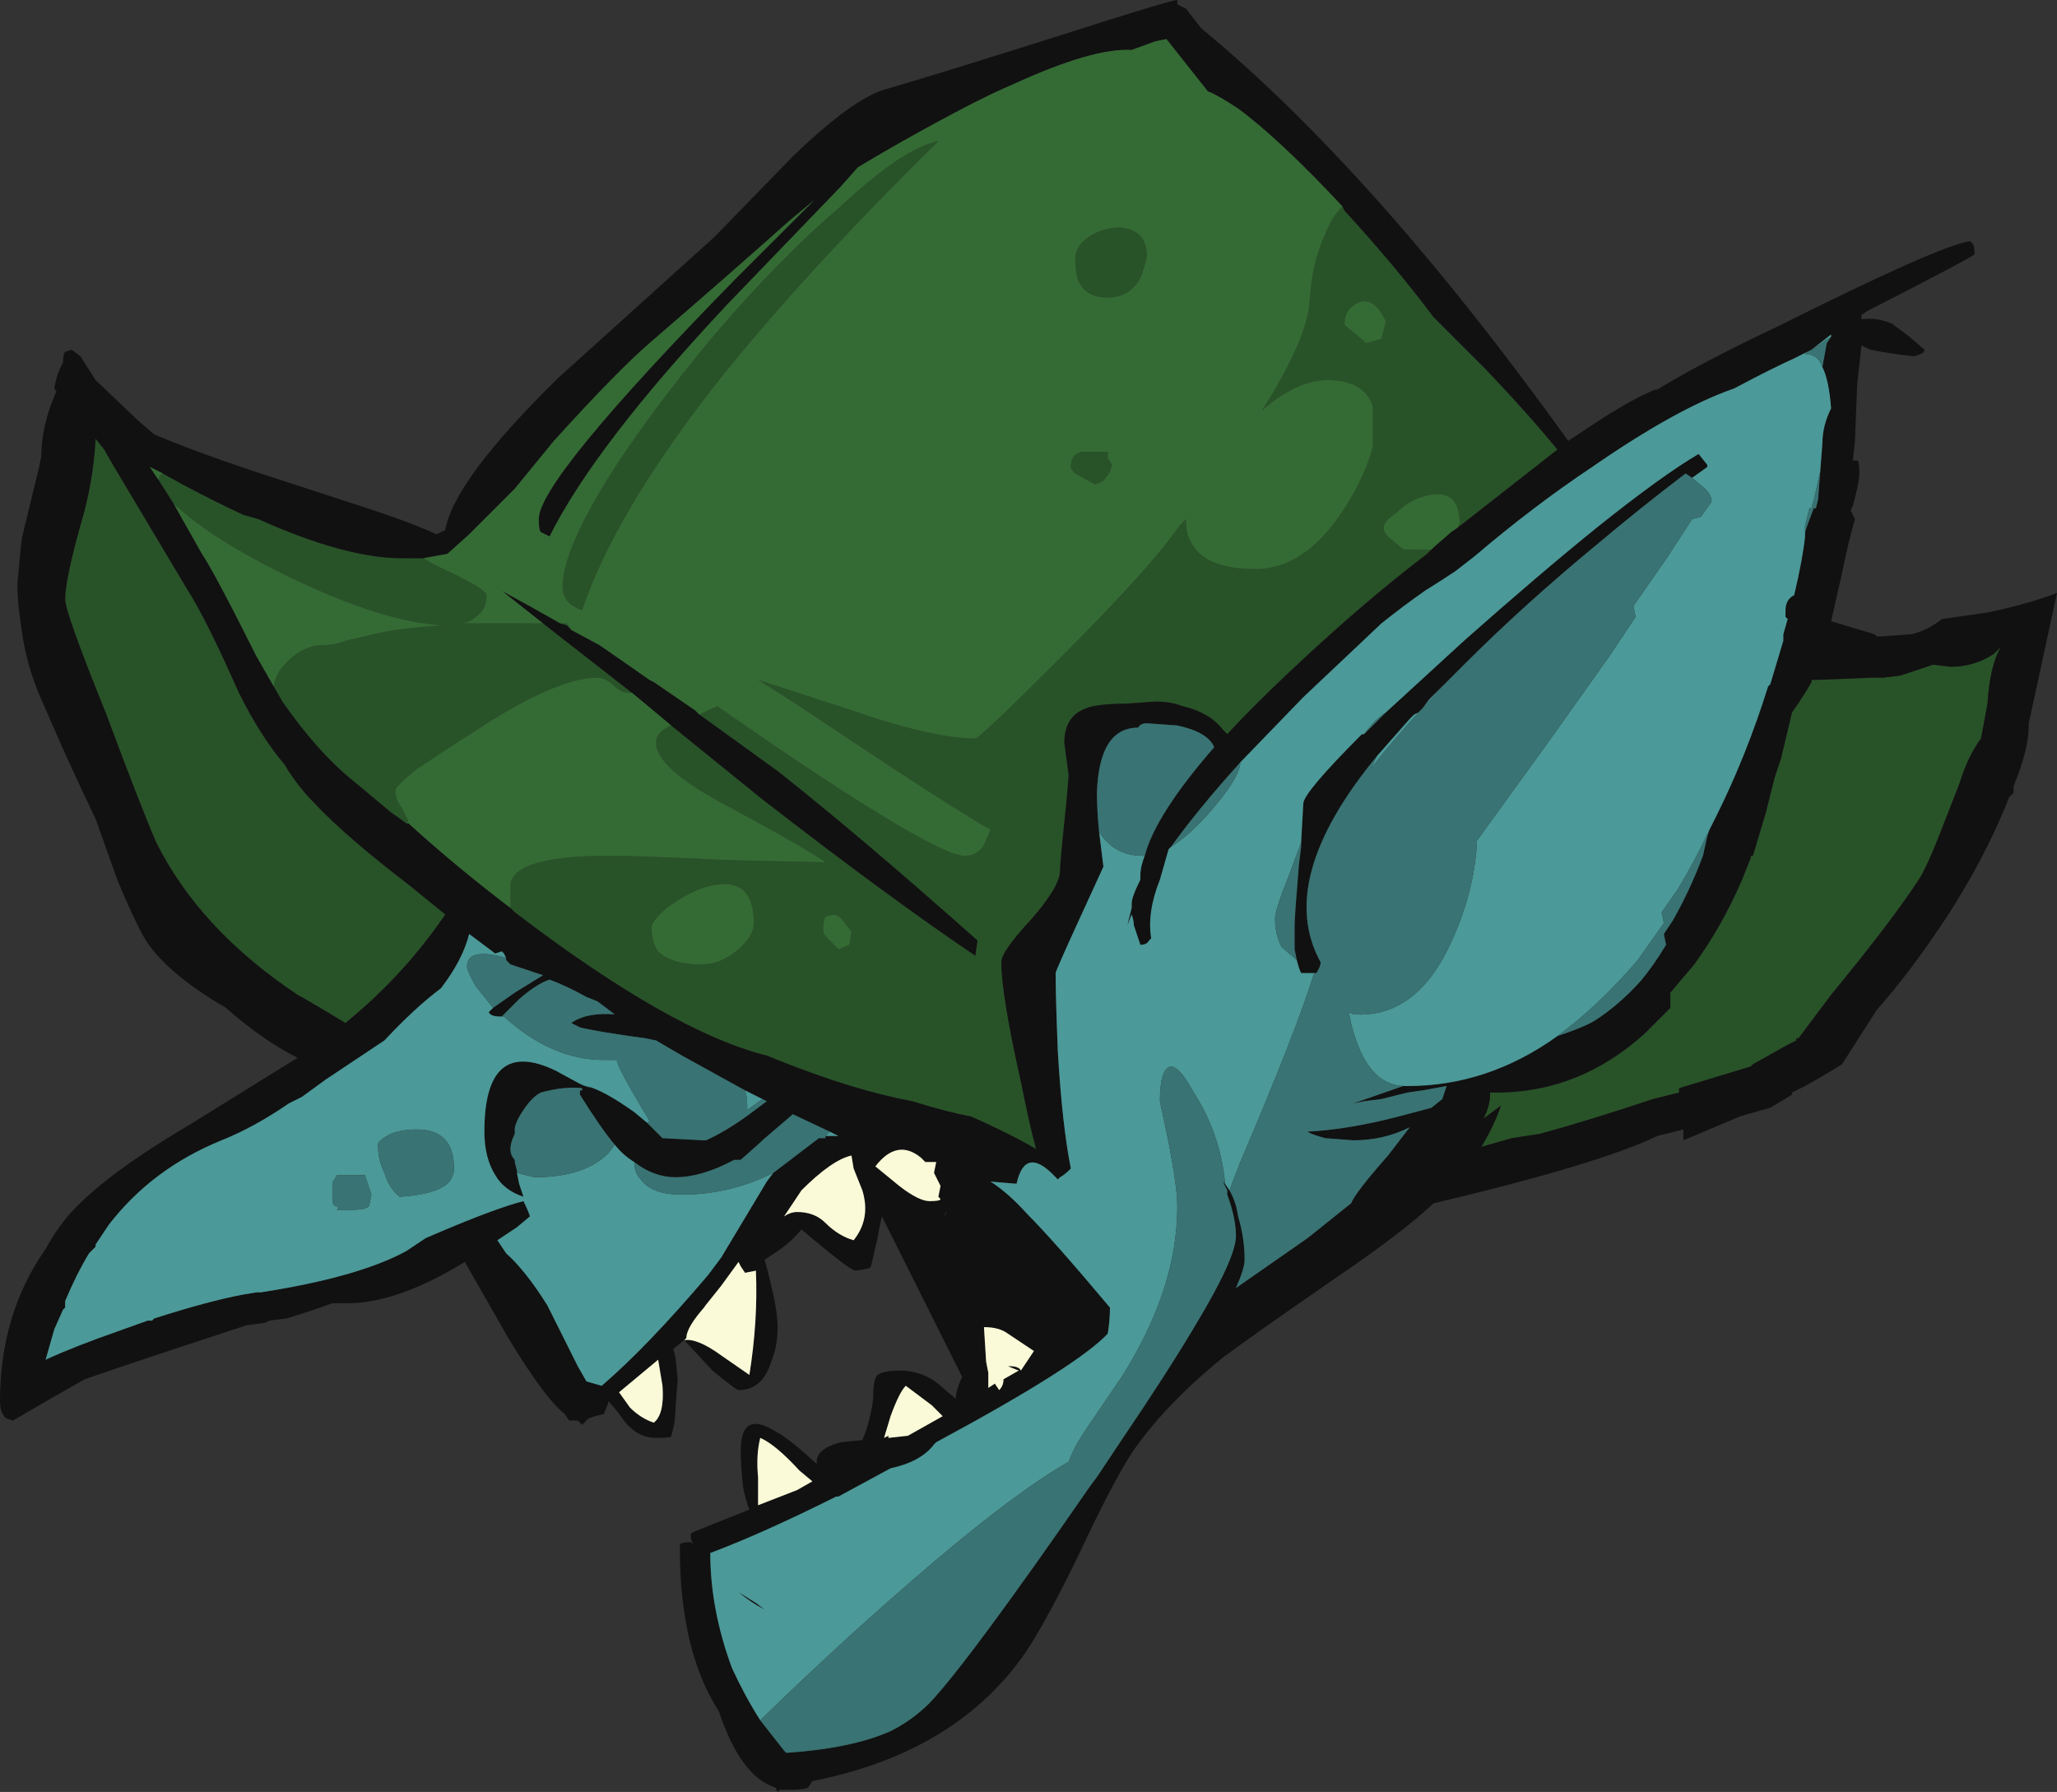 <?xml version="1.0" encoding="UTF-8" standalone="no"?>
<svg xmlns:ffdec="https://www.free-decompiler.com/flash" xmlns:xlink="http://www.w3.org/1999/xlink" ffdec:objectType="frame" height="288.75px" width="331.45px" xmlns="http://www.w3.org/2000/svg">
  <rect width="100%" height="100%" fill="#333333" stroke="none"/>
  <g transform="matrix(1.0, 0.0, 0.0, 1.0, -43.4, 75.95)">
    <use ffdec:characterId="526" height="41.25" transform="matrix(7.0, 0.0, 0.0, 7.0, 43.4, -75.95)" width="47.35" xlink:href="#shape0"/>
  </g>
  <defs>
    <g id="shape0" transform="matrix(1.0, 0.0, 0.0, 1.0, -6.2, 10.85)">
      <path d="M8.4 -0.75 L8.6 -0.5 8.8 -0.15 10.5 2.7 Q10.95 3.4 11.7 5.1 12.2 6.1 12.75 6.75 13.05 7.25 13.45 7.65 14.15 8.4 15.65 9.55 L16.45 10.2 Q15.5 11.6 14.15 12.7 13.5 12.3 13.05 12.05 10.8 10.55 9.8 8.55 9.45 7.75 8.65 5.6 7.7 3.25 7.7 2.95 7.7 2.5 8.05 1.25 8.35 0.25 8.4 -0.75 M37.1 -6.1 L37.15 -6.0 Q38.3 -4.75 39.2 -3.55 L40.4 -2.35 Q41.4 -1.3 42.05 -0.5 L39.75 1.3 39.8 1.2 Q39.8 0.3 38.9 0.6 38.6 0.7 38.35 0.95 38.05 1.15 38.05 1.3 38.05 1.4 38.15 1.5 L38.5 1.8 39.15 1.8 39.2 1.75 39.05 1.9 Q37.6 3.0 35.9 4.6 35.05 5.4 34.45 6.05 L34.35 5.95 Q34.05 5.55 33.4 5.4 33.15 5.3 32.8 5.3 L32.1 5.35 Q31.35 5.35 31.1 5.5 30.7 5.7 30.7 6.25 L30.8 7.0 30.75 7.6 Q30.6 9.0 30.6 9.2 30.6 9.55 29.95 10.3 29.25 11.05 29.25 11.3 29.25 12.05 29.7 14.05 29.9 15.05 30.05 15.6 29.45 15.25 28.55 14.85 28.0 14.75 27.2 14.5 25.85 14.25 24.1 13.55 L23.85 13.45 Q21.65 12.9 18.05 10.15 L17.95 10.05 17.95 9.55 Q17.95 8.9 19.95 8.85 L20.6 8.85 21.9 8.9 23.0 8.95 25.2 9.0 Q24.8 8.7 22.75 7.6 21.3 6.8 21.3 6.25 21.3 6.0 21.65 5.85 L23.75 7.55 Q26.65 9.8 28.65 11.15 L28.7 10.8 Q26.0 8.4 24.1 6.9 L22.3 5.6 22.6 5.45 22.65 5.45 22.7 5.4 24.3 6.5 Q27.8 8.85 28.4 8.85 28.7 8.85 28.85 8.6 L29.0 8.25 Q28.3 7.85 26.7 6.8 24.75 5.5 24.05 5.05 L23.65 4.8 25.65 5.45 Q27.65 6.15 28.65 6.15 28.75 6.15 30.65 4.25 32.7 2.2 33.35 1.25 L33.5 1.1 Q33.5 1.45 33.6 1.6 33.9 2.25 35.1 2.25 36.25 2.25 37.15 0.85 37.6 0.15 37.8 -0.55 37.8 -1.35 37.8 -1.5 37.6 -2.1 36.75 -2.1 36.05 -2.1 35.25 -1.4 36.3 -3.05 36.35 -3.95 36.4 -4.8 36.7 -5.45 36.85 -5.85 37.1 -6.1 M15.55 8.1 L15.2 7.85 14.3 7.1 Q13.5 6.45 12.7 5.3 L12.5 4.95 Q12.55 4.65 12.75 4.45 13.15 4.0 13.65 4.0 13.9 4.0 14.15 3.9 L14.8 3.75 Q15.4 3.6 16.4 3.55 14.8 3.45 12.3 2.15 11.25 1.6 10.55 1.05 L10.2 0.75 9.85 0.2 Q9.85 0.1 9.95 0.05 L10.4 0.3 Q11.25 0.75 11.8 1.0 L12.15 1.1 Q14.15 2.0 15.45 2.0 L15.95 2.0 16.2 2.15 Q17.4 2.7 17.4 2.85 17.4 3.2 17.15 3.35 17.05 3.45 16.85 3.5 L18.7 3.5 20.75 5.1 20.7 5.1 Q20.5 5.1 20.35 4.95 20.15 4.75 19.95 4.75 19.0 4.75 17.1 6.0 16.4 6.45 15.8 6.85 15.3 7.25 15.3 7.35 15.3 7.55 15.45 7.75 L15.6 8.05 15.55 8.1 M19.1 3.5 L19.25 3.5 19.35 3.65 19.25 3.55 19.1 3.5 M32.45 -4.45 Q32.2 -4.0 31.7 -4.0 31.15 -4.0 31.0 -4.45 30.95 -4.65 30.95 -4.9 30.95 -5.15 31.2 -5.35 31.45 -5.55 31.8 -5.6 32.1 -5.65 32.35 -5.5 32.6 -5.35 32.6 -4.95 32.55 -4.7 32.45 -4.45 M31.7 -0.3 L31.8 -0.15 Q31.75 0.05 31.65 0.15 31.6 0.25 31.4 0.3 L30.95 0.05 Q30.85 -0.05 30.85 -0.1 30.85 -0.4 31.1 -0.45 L31.7 -0.45 31.7 -0.3 M27.8 -7.6 Q24.75 -4.6 22.75 -2.1 20.35 0.95 19.6 3.2 19.15 3.05 19.15 2.65 19.15 1.85 20.2 0.15 21.15 -1.35 22.65 -3.15 24.15 -4.9 25.55 -6.1 27.0 -7.45 27.8 -7.6 M37.15 -3.4 Q37.15 -3.35 37.3 -3.25 L37.65 -2.95 38.0 -3.05 38.1 -3.45 Q37.85 -4.0 37.5 -3.9 37.15 -3.75 37.15 -3.4 M52.1 4.2 L52.25 4.05 Q52.0 4.5 51.95 5.35 L51.8 6.15 Q51.5 6.55 51.3 7.2 L50.85 8.35 Q50.6 9.0 50.4 9.35 49.75 10.35 48.35 12.05 L47.6 13.05 47.55 13.05 47.55 13.1 47.35 13.2 46.55 13.65 46.5 13.7 44.85 14.2 44.85 14.3 44.25 14.45 Q42.75 14.95 41.65 15.25 L41.0 15.35 40.3 15.55 Q40.6 15.05 40.75 14.6 L40.35 14.9 Q40.5 14.6 40.5 14.35 L40.5 14.3 40.65 14.3 Q42.55 14.3 44.05 12.95 L44.65 12.35 44.65 12.0 45.2 11.35 Q45.85 10.45 46.3 9.4 L46.5 8.9 46.5 8.85 46.55 8.85 46.85 7.85 47.05 7.05 47.2 6.6 47.45 5.55 Q47.7 5.2 47.9 4.85 L47.9 4.8 48.05 4.8 49.3 4.75 49.55 4.75 49.95 4.7 50.7 4.45 51.1 4.5 Q51.65 4.5 52.1 4.2 M25.8 10.6 L25.65 10.4 Q25.55 10.25 25.4 10.2 L25.2 10.25 Q25.15 10.35 25.15 10.6 25.15 10.65 25.25 10.75 L25.5 11.0 25.75 10.9 25.8 10.6 M23.2 11.0 Q23.55 10.7 23.55 10.4 23.55 9.2 22.35 9.6 21.95 9.75 21.55 10.05 21.2 10.35 21.2 10.5 21.2 10.85 21.35 11.05 21.65 11.35 22.35 11.35 22.8 11.35 23.2 11.0" fill="#285228" fill-rule="evenodd" stroke="none"/>
      <path d="M8.05 -2.65 L8.4 -2.1 9.4 -1.15 9.75 -0.85 Q10.7 -0.45 12.05 0.0 L14.35 0.75 Q15.6 1.15 16.25 1.45 L16.45 1.35 Q16.65 0.2 19.05 -2.15 L22.65 -5.4 24.45 -7.25 Q25.85 -8.6 26.6 -8.8 27.65 -9.1 30.65 -10.05 33.15 -10.85 33.3 -10.85 L33.3 -10.75 Q33.4 -10.7 33.5 -10.65 L33.85 -10.2 Q37.85 -6.9 42.3 -0.7 L42.75 -1.0 Q43.8 -1.7 44.35 -1.9 L44.3 -1.85 Q45.25 -2.45 47.15 -3.35 50.85 -5.2 51.55 -5.3 L51.6 -5.25 Q51.65 -5.2 51.65 -5.0 51.65 -4.95 49.2 -3.7 L49.05 -3.6 49.05 -3.5 Q49.4 -3.55 49.75 -3.4 L50.15 -3.1 50.5 -2.8 Q50.5 -2.7 50.25 -2.65 49.75 -2.7 49.25 -2.8 L49.05 -2.9 48.95 -2.0 48.9 -0.7 48.85 -0.25 48.95 -0.25 Q49.0 -0.25 49.0 0.05 49.0 0.25 48.85 0.8 L48.8 0.9 48.9 1.1 Q48.75 1.6 48.6 2.35 L48.35 3.45 49.35 3.75 49.4 3.8 49.5 3.8 50.2 3.75 Q50.6 3.65 50.9 3.4 L51.95 3.25 Q52.9 3.05 53.55 2.8 L52.9 5.8 52.9 5.85 Q52.9 6.4 52.55 7.25 L52.55 7.4 52.45 7.5 52.35 7.75 Q51.85 8.95 51.05 10.2 50.2 11.5 49.4 12.4 L48.6 13.65 Q48.2 13.9 47.75 14.15 L47.45 14.3 47.45 14.35 46.95 14.65 46.25 14.85 44.95 15.4 44.95 15.15 44.35 15.3 Q43.0 15.95 39.2 16.85 38.45 17.55 36.9 18.6 34.95 19.95 34.35 20.4 33.0 21.5 32.25 22.6 31.8 23.3 31.05 24.9 30.3 26.45 29.8 27.2 28.2 29.5 24.9 30.15 L24.8 30.3 Q24.7 30.35 24.4 30.35 L24.15 30.35 24.1 30.4 24.05 30.3 Q23.25 30.05 22.75 28.55 21.85 27.15 21.85 24.8 L21.85 24.7 Q21.9 24.65 22.1 24.65 L22.15 24.7 22.1 24.55 22.1 24.45 22.2 24.4 23.45 23.9 Q23.35 23.65 23.3 23.35 23.25 22.85 23.25 22.55 23.25 21.6 24.05 22.1 24.35 22.25 25.0 22.85 L25.0 22.8 Q25.0 22.5 25.55 22.35 L26.05 22.3 26.15 22.05 Q26.3 21.5 26.3 21.3 26.3 20.9 26.4 20.8 26.55 20.7 26.9 20.7 27.45 20.7 27.85 21.05 L28.2 21.35 Q28.2 21.2 28.3 20.95 L28.35 20.85 26.5 17.15 Q26.45 17.35 26.4 17.65 L26.25 18.3 26.2 18.35 25.9 18.4 Q25.8 18.4 25.25 17.95 24.7 17.5 24.65 17.45 24.4 17.75 24.1 17.95 L23.8 18.15 Q23.9 18.5 24.0 18.95 24.1 19.4 24.1 19.7 24.1 20.15 23.95 20.5 23.75 21.15 23.2 21.15 23.15 21.15 22.6 20.7 L21.95 20.0 21.7 20.2 21.75 20.4 21.8 20.9 21.75 21.55 Q21.75 21.9 21.65 22.2 21.7 22.25 21.3 22.25 20.9 22.25 20.6 21.9 20.35 21.55 20.2 21.4 L20.2 21.45 20.1 21.7 19.9 21.75 19.75 21.8 19.6 21.95 19.5 21.85 19.3 21.85 19.2 21.7 Q18.75 21.35 17.9 19.95 L16.9 18.2 Q15.35 19.15 14.2 19.15 L13.85 19.15 Q13.3 19.35 12.8 19.5 L12.4 19.55 12.3 19.6 11.95 19.65 11.9 19.65 Q9.45 20.45 8.15 20.9 7.35 21.35 6.5 21.85 6.3 21.8 6.3 21.75 6.2 21.65 6.2 21.4 6.2 19.4 7.25 17.9 7.5 17.45 7.8 17.1 8.6 16.2 10.55 15.05 L13.05 13.5 Q12.25 13.1 11.4 12.35 9.95 11.5 9.5 10.7 9.25 10.25 8.9 9.4 L8.4 8.0 Q7.85 6.85 7.5 6.05 L7.15 5.25 Q6.8 4.45 6.7 3.65 6.6 3.05 6.6 2.6 L6.65 2.05 6.7 1.55 7.1 -0.1 7.15 -0.35 Q7.15 -1.05 7.5 -1.85 L7.45 -1.9 Q7.5 -2.25 7.65 -2.5 7.65 -2.7 7.7 -2.75 L7.85 -2.8 8.05 -2.65 M8.4 -0.75 Q8.35 0.25 8.05 1.25 7.7 2.5 7.7 2.95 7.7 3.25 8.65 5.6 9.45 7.75 9.8 8.55 10.8 10.55 13.05 12.05 13.5 12.3 14.15 12.7 15.5 11.6 16.45 10.2 L15.65 9.55 Q14.15 8.4 13.45 7.65 13.05 7.25 12.75 6.75 12.2 6.1 11.7 5.1 10.95 3.4 10.5 2.7 L8.8 -0.15 8.6 -0.5 8.4 -0.75 M37.1 -6.1 Q35.65 -7.65 34.7 -8.35 34.25 -8.65 34.0 -8.75 L33.05 -9.95 32.8 -9.9 32.25 -9.7 Q31.35 -9.75 29.5 -8.9 29.15 -8.75 28.75 -8.55 L28.55 -8.45 Q27.2 -7.75 25.95 -7.0 L25.55 -6.55 22.95 -3.85 Q19.9 -0.6 18.85 1.5 L18.65 1.4 Q18.6 1.35 18.6 1.1 18.6 0.2 23.1 -4.4 L24.95 -6.25 24.35 -5.75 Q22.95 -4.5 21.15 -2.95 20.4 -2.3 18.95 -0.7 L18.05 0.4 17.0 1.45 16.5 1.9 15.95 2.0 15.45 2.0 Q14.15 2.0 12.15 1.1 L11.8 1.0 Q11.25 0.75 10.4 0.3 L9.95 0.05 9.65 -0.1 9.85 0.2 10.2 0.75 10.85 1.9 Q11.15 2.35 12.1 4.25 L12.5 4.95 12.7 5.3 Q13.5 6.45 14.3 7.1 L15.2 7.85 15.55 8.1 15.6 8.1 Q16.7 9.1 17.95 10.05 L18.05 10.15 Q21.65 12.9 23.85 13.45 L24.1 13.55 Q25.85 14.25 27.2 14.5 28.0 14.75 28.55 14.85 29.45 15.25 30.05 15.6 29.9 15.05 29.7 14.05 29.25 12.05 29.25 11.3 29.25 11.05 29.95 10.3 30.6 9.55 30.6 9.2 30.6 9.0 30.75 7.6 L30.8 7.0 30.7 6.25 Q30.7 5.7 31.1 5.5 31.35 5.35 32.1 5.35 L32.8 5.3 Q33.15 5.3 33.4 5.4 34.05 5.55 34.35 5.95 L34.45 6.05 Q35.05 5.4 35.9 4.6 37.6 3.0 39.05 1.9 L39.2 1.75 39.6 1.4 39.75 1.3 42.05 -0.5 Q41.4 -1.3 40.4 -2.35 L39.2 -3.55 Q38.3 -4.75 37.15 -6.0 L37.1 -6.1 M18.7 3.5 L17.75 2.75 Q18.4 3.1 19.1 3.5 L19.25 3.55 19.35 3.65 20.0 4.0 20.65 4.45 21.15 4.8 21.25 4.85 22.2 5.5 22.3 5.6 24.1 6.9 Q26.0 8.4 28.7 10.8 L28.65 11.15 Q26.65 9.8 23.75 7.55 L21.65 5.85 20.75 5.1 18.7 3.5 M48.35 -3.1 L48.35 -3.15 47.9 -2.8 47.5 -2.6 Q46.95 -2.35 46.2 -1.95 L46.1 -1.9 Q44.8 -1.45 42.85 -0.1 41.5 0.8 40.15 1.95 L39.7 2.3 Q39.4 2.5 39.0 2.75 38.5 3.1 38.0 3.5 L36.2 5.2 34.75 6.7 Q33.8 7.75 33.15 8.65 L33.1 8.7 32.9 9.4 Q32.6 10.15 32.7 10.75 L32.65 10.8 Q32.6 10.9 32.45 10.9 L32.3 10.45 Q32.3 10.35 32.25 10.2 L32.15 10.45 32.25 10.05 32.25 9.95 Q32.25 9.8 32.45 9.4 L32.45 9.3 Q32.45 9.1 32.55 8.85 32.8 7.9 34.15 6.35 34.0 6.0 33.3 5.85 L32.6 5.8 Q32.45 5.8 32.4 5.9 31.5 5.9 31.45 7.4 31.45 7.8 31.5 8.3 L31.6 9.1 31.05 10.3 Q30.5 11.5 30.5 11.55 30.5 12.1 30.55 13.35 30.65 15.05 30.85 16.05 30.7 16.2 30.6 16.25 L30.55 16.3 30.5 16.25 Q29.8 15.5 29.6 16.4 L29.0 16.35 Q29.4 16.6 29.85 17.1 30.45 17.7 31.75 19.25 31.75 19.55 31.7 19.85 31.0 20.6 27.75 22.35 L27.7 22.4 Q27.4 22.8 26.7 22.95 L25.5 23.6 25.45 23.6 Q23.75 24.45 22.55 24.9 22.55 26.2 23.05 27.55 23.35 28.2 23.7 28.75 L24.25 29.45 24.3 29.5 Q25.8 29.4 26.7 29.0 27.2 28.75 27.6 28.35 28.5 27.4 31.3 23.35 L31.45 23.15 32.05 22.25 Q33.1 20.7 33.75 19.6 34.65 18.1 34.65 17.6 34.65 17.2 34.45 16.65 L34.45 16.55 34.35 16.35 34.4 16.4 34.5 16.55 Q34.65 16.8 34.7 17.15 34.85 17.65 34.85 18.15 34.85 18.35 34.65 18.8 L36.3 17.65 37.3 16.85 Q37.4 16.6 38.15 15.75 L38.65 15.1 Q38.05 15.4 37.35 15.4 L36.7 15.35 Q36.35 15.25 36.3 15.2 37.25 15.15 38.4 14.85 L39.15 14.65 39.4 14.45 Q39.45 14.3 39.5 14.15 L38.95 14.25 38.6 14.3 38.0 14.45 37.6 14.5 37.35 14.55 38.5 14.15 38.55 14.15 38.6 14.15 Q40.45 14.15 42.05 13.0 42.65 12.8 42.9 12.65 43.45 12.3 43.95 11.75 44.25 11.4 44.55 10.9 L44.5 10.65 44.7 10.35 Q45.1 9.65 45.4 8.85 L45.5 8.4 45.55 8.25 45.7 7.95 Q46.4 6.55 46.9 4.95 L46.95 4.9 47.25 3.9 47.25 3.75 47.35 3.4 47.3 3.35 47.3 3.2 Q47.3 2.95 47.5 2.85 47.7 2.0 47.75 1.5 L47.75 1.4 47.8 1.25 47.95 0.85 48.0 0.85 48.05 0.65 48.1 0.0 48.15 -0.65 Q48.15 -1.05 48.35 -1.45 48.3 -2.1 48.15 -2.4 L48.25 -2.95 48.35 -3.1 M38.1 5.55 L39.9 3.9 Q41.65 2.35 42.95 1.3 44.45 0.1 45.3 -0.4 L45.5 -0.15 45.5 -0.1 45.15 0.15 45.0 0.05 Q43.95 0.85 43.0 1.65 41.3 3.05 39.9 4.45 L39.45 4.9 39.1 5.25 38.95 5.45 38.85 5.55 38.75 5.6 38.65 5.7 Q38.25 6.15 37.9 6.55 35.55 9.4 36.6 11.3 36.6 11.4 36.5 11.55 L36.45 11.55 36.15 11.55 Q36.1 11.45 36.05 11.25 L36.0 11.0 36.0 10.45 Q36.0 10.25 36.1 9.05 L36.15 8.65 36.15 8.55 36.2 7.65 Q36.2 7.4 37.55 6.05 L37.6 6.05 38.1 5.55 M52.1 4.2 Q51.65 4.5 51.1 4.5 L50.7 4.45 49.95 4.7 49.55 4.75 49.3 4.75 48.05 4.8 47.9 4.8 47.9 4.85 Q47.7 5.2 47.45 5.55 L47.2 6.6 47.05 7.05 46.85 7.85 46.55 8.85 46.5 8.85 46.5 8.9 46.3 9.4 Q45.85 10.45 45.2 11.35 L44.65 12.0 44.65 12.35 44.05 12.95 Q42.55 14.3 40.65 14.3 L40.5 14.3 40.5 14.35 Q40.5 14.6 40.35 14.9 L40.75 14.6 Q40.6 15.05 40.3 15.55 L41.0 15.35 41.65 15.25 Q42.75 14.95 44.25 14.45 L44.85 14.3 44.85 14.2 46.5 13.7 46.55 13.65 47.35 13.2 47.55 13.1 47.55 13.05 47.6 13.05 48.35 12.05 Q49.75 10.35 50.4 9.35 50.6 9.0 50.85 8.35 L51.3 7.2 Q51.5 6.55 51.8 6.15 L51.95 5.35 Q52.0 4.5 52.25 4.05 L52.1 4.2 M29.8 11.8 L29.8 11.8 M26.35 16.0 L26.9 16.45 Q27.35 16.8 27.6 16.8 27.85 16.8 27.85 16.75 L27.8 16.7 27.85 16.45 27.7 16.15 27.75 15.9 27.5 15.9 27.4 15.8 Q26.85 15.35 26.35 16.0 M29.4 20.6 L29.45 20.6 Q29.65 20.6 29.7 20.7 L30.0 20.25 29.4 19.85 Q29.2 19.7 28.85 19.7 L28.9 20.5 28.95 20.75 28.95 21.1 29.1 21.0 29.2 21.15 Q29.3 21.05 29.3 20.9 L29.65 20.7 29.4 20.6 M27.95 17.1 L27.95 17.15 28.0 17.0 27.95 17.1 M25.2 15.3 L25.5 15.3 25.3 15.2 24.45 14.8 23.75 15.4 23.7 15.45 23.25 15.85 23.1 15.85 Q22.35 16.25 21.75 16.25 21.25 16.25 20.8 15.9 20.55 15.75 20.35 15.5 20.05 15.15 19.55 14.35 L19.55 14.25 19.6 14.25 19.6 14.2 Q19.2 14.15 18.65 14.3 18.45 14.4 18.25 14.7 18.05 15.0 18.05 15.15 L18.05 15.25 Q17.95 15.45 17.95 15.6 17.95 15.75 18.05 15.85 L18.05 15.9 18.1 16.1 18.1 16.15 18.15 16.4 Q18.2 16.55 18.25 16.7 17.8 16.55 17.6 16.2 17.35 15.8 17.35 15.2 17.35 13.0 19.0 13.8 L19.55 14.1 19.65 14.15 19.7 14.15 Q20.1 14.25 20.8 14.75 L21.1 15.0 21.45 15.35 22.4 15.4 22.45 15.4 Q22.9 15.2 23.45 14.8 L23.85 14.5 23.75 14.45 23.35 14.25 21.9 13.45 21.3 13.1 21.05 13.05 Q19.95 12.9 19.55 12.8 L19.35 12.7 Q19.7 12.45 20.35 12.5 L19.95 12.2 19.7 12.1 Q19.25 11.85 18.85 11.7 18.55 11.8 18.15 12.15 L17.75 12.55 17.7 12.55 Q17.5 12.55 17.45 12.45 L17.55 12.35 18.05 12.0 18.7 11.6 17.95 11.35 17.85 11.25 17.85 11.2 17.8 11.1 17.75 11.05 17.6 11.1 17.0 10.65 Q16.85 11.25 16.35 11.9 15.75 12.35 15.05 13.1 L13.7 14.0 13.15 14.4 12.85 14.55 Q12.05 15.1 11.3 15.4 9.7 16.05 8.7 17.35 L8.4 17.8 8.4 17.85 8.25 18.0 Q7.95 18.5 7.7 19.1 L7.7 19.25 7.65 19.3 7.45 19.75 7.25 20.45 Q7.9 20.15 8.9 19.8 L9.6 19.55 9.7 19.55 9.75 19.5 Q11.0 19.1 11.8 18.95 L12.1 18.9 12.2 18.9 Q14.45 18.55 15.55 17.95 L16.0 17.65 16.35 17.5 Q17.65 16.95 18.25 16.8 18.35 17.0 18.4 17.15 L18.1 17.4 17.65 17.7 17.85 18.0 Q18.3 18.4 18.8 19.2 L19.5 20.6 19.7 20.95 20.05 21.05 Q21.1 20.15 22.5 18.5 L22.8 18.1 23.85 16.35 24.0 16.15 25.05 15.35 25.2 15.35 25.2 15.3 M24.55 17.05 Q24.95 17.05 25.2 17.3 25.5 17.6 25.85 17.7 26.25 17.2 26.05 16.55 L25.85 16.05 25.8 15.75 Q25.35 15.85 24.65 16.55 L24.25 17.15 Q24.4 17.05 24.55 17.05 M23.35 18.45 L23.25 18.3 23.2 18.2 22.8 18.75 22.4 19.25 22.45 19.2 Q22.0 19.7 22.0 19.95 L21.95 20.0 Q22.25 19.95 22.8 20.35 L23.45 20.8 Q23.65 19.55 23.6 18.4 L23.35 18.45 M27.65 21.5 L27.05 21.05 Q26.9 21.2 26.7 21.75 L26.55 22.25 26.65 22.2 26.65 22.25 27.1 22.2 27.9 21.75 27.65 21.5 M23.65 23.8 L24.55 23.45 24.9 23.25 24.6 23.0 Q24.05 22.4 23.7 22.25 23.6 22.65 23.65 23.15 L23.65 23.8 M23.6 26.05 L23.8 26.2 Q23.5 26.05 23.2 25.8 L23.6 26.05 M21.35 20.45 L20.45 21.2 20.7 21.55 Q20.95 21.8 21.25 21.9 21.5 21.7 21.45 21.05 L21.35 20.45" fill="#111111" fill-rule="evenodd" stroke="none"/>
      <path d="M15.95 2.0 L16.5 1.9 17.0 1.45 18.05 0.4 18.95 -0.7 Q20.4 -2.3 21.15 -2.95 22.95 -4.5 24.35 -5.75 L24.95 -6.25 23.1 -4.4 Q18.6 0.2 18.6 1.1 18.6 1.35 18.65 1.4 L18.85 1.5 Q19.9 -0.6 22.95 -3.85 L25.55 -6.55 25.95 -7.0 Q27.2 -7.75 28.55 -8.45 L28.75 -8.55 Q29.15 -8.75 29.5 -8.9 31.35 -9.75 32.25 -9.7 L32.8 -9.9 33.05 -9.95 34.0 -8.75 Q34.25 -8.65 34.7 -8.35 35.65 -7.65 37.1 -6.1 36.85 -5.85 36.7 -5.45 36.4 -4.8 36.35 -3.95 36.3 -3.05 35.25 -1.4 36.05 -2.1 36.75 -2.1 37.6 -2.1 37.8 -1.5 37.8 -1.35 37.8 -0.55 37.6 0.15 37.15 0.85 36.25 2.25 35.1 2.25 33.9 2.25 33.6 1.6 33.5 1.45 33.5 1.1 L33.35 1.25 Q32.7 2.2 30.65 4.25 28.75 6.15 28.65 6.15 27.65 6.15 25.65 5.45 L23.65 4.8 24.05 5.05 Q24.75 5.5 26.7 6.8 28.3 7.85 29.0 8.25 L28.85 8.6 Q28.7 8.85 28.4 8.85 27.8 8.85 24.3 6.5 L22.7 5.4 22.65 5.45 22.6 5.45 22.3 5.6 22.2 5.5 21.25 4.85 21.15 4.8 20.65 4.45 20.0 4.0 19.35 3.65 19.25 3.5 19.1 3.5 Q18.4 3.1 17.75 2.75 L18.7 3.5 16.85 3.5 Q17.05 3.45 17.15 3.35 17.4 3.2 17.4 2.85 17.4 2.7 16.2 2.15 L15.95 2.0 M39.75 1.3 L39.6 1.4 39.2 1.75 39.15 1.8 38.5 1.8 38.15 1.5 Q38.05 1.4 38.05 1.3 38.05 1.15 38.35 0.95 38.6 0.7 38.9 0.6 39.8 0.3 39.8 1.2 L39.75 1.3 M17.95 10.05 Q16.7 9.1 15.6 8.1 L15.55 8.1 15.6 8.05 15.45 7.75 Q15.3 7.55 15.3 7.35 15.3 7.25 15.8 6.85 16.4 6.45 17.1 6.0 19.0 4.75 19.95 4.75 20.15 4.75 20.35 4.95 20.5 5.1 20.7 5.1 L20.75 5.1 21.65 5.85 Q21.3 6.0 21.3 6.25 21.3 6.8 22.75 7.6 24.8 8.7 25.2 9.0 L23.0 8.95 21.9 8.9 20.6 8.85 19.95 8.85 Q17.95 8.9 17.95 9.55 L17.95 10.05 M12.5 4.95 L12.1 4.25 Q11.15 2.35 10.85 1.9 L10.2 0.75 10.55 1.05 Q11.25 1.6 12.3 2.15 14.8 3.45 16.4 3.55 15.4 3.6 14.8 3.75 L14.15 3.9 Q13.9 4.0 13.65 4.0 13.15 4.0 12.75 4.45 12.55 4.65 12.5 4.95 M9.85 0.2 L9.65 -0.1 9.95 0.05 Q9.85 0.1 9.85 0.2 M27.8 -7.6 Q27.0 -7.45 25.55 -6.1 24.15 -4.9 22.65 -3.15 21.15 -1.35 20.2 0.15 19.15 1.85 19.15 2.65 19.15 3.05 19.6 3.2 20.35 0.95 22.75 -2.1 24.75 -4.6 27.8 -7.6 M31.7 -0.3 L31.7 -0.45 31.1 -0.45 Q30.85 -0.4 30.85 -0.1 30.85 -0.05 30.95 0.05 L31.4 0.3 Q31.6 0.25 31.65 0.15 31.75 0.05 31.8 -0.15 L31.7 -0.3 M32.45 -4.45 Q32.55 -4.7 32.6 -4.95 32.6 -5.35 32.35 -5.5 32.1 -5.65 31.8 -5.6 31.45 -5.55 31.2 -5.35 30.95 -5.15 30.95 -4.9 30.95 -4.65 31.0 -4.45 31.15 -4.0 31.7 -4.0 32.2 -4.0 32.45 -4.45 M37.15 -3.4 Q37.15 -3.75 37.5 -3.9 37.85 -4.0 38.1 -3.45 L38.0 -3.05 37.65 -2.95 37.3 -3.25 Q37.15 -3.35 37.15 -3.4 M25.8 10.6 L25.75 10.9 25.5 11.0 25.25 10.75 Q25.15 10.65 25.15 10.6 25.15 10.35 25.2 10.25 L25.4 10.2 Q25.55 10.25 25.65 10.4 L25.8 10.6 M23.2 11.0 Q22.8 11.35 22.35 11.35 21.65 11.35 21.35 11.05 21.2 10.85 21.2 10.5 21.2 10.35 21.55 10.05 21.95 9.75 22.35 9.6 23.55 9.2 23.55 10.4 23.55 10.7 23.2 11.0" fill="#346b34" fill-rule="evenodd" stroke="none"/>
      <path d="M34.75 6.7 L36.2 5.2 38.0 3.5 Q38.5 3.1 39.0 2.75 39.4 2.5 39.7 2.3 L40.15 1.95 Q41.5 0.8 42.85 -0.1 44.8 -1.45 46.1 -1.9 L46.2 -1.95 Q46.95 -2.35 47.5 -2.6 L47.9 -2.8 48.35 -3.15 48.35 -3.1 47.9 -2.8 47.8 -2.75 47.75 -2.7 Q48.05 -2.7 48.15 -2.4 48.3 -2.1 48.35 -1.45 48.15 -1.05 48.15 -0.65 L48.1 0.0 48.0 0.45 47.9 0.85 47.85 0.85 47.75 1.25 47.75 1.4 47.75 1.5 Q47.7 2.0 47.5 2.85 47.3 2.95 47.3 3.2 L47.3 3.35 47.35 3.4 47.25 3.75 47.25 3.9 46.95 4.9 46.9 4.95 Q46.4 6.55 45.7 7.95 L45.55 8.25 Q45.2 9.0 44.8 9.65 L44.45 10.15 44.5 10.4 43.9 11.25 Q43.0 12.3 42.05 13.0 40.45 14.15 38.6 14.15 L38.55 14.15 Q37.65 14.15 37.3 12.7 L37.25 12.45 37.35 12.5 Q38.8 12.6 39.6 10.85 40.15 9.65 40.2 8.5 L41.9 6.15 43.25 4.25 43.85 3.35 43.8 3.1 44.6 1.95 45.15 1.1 45.35 1.05 45.6 0.7 Q45.6 0.55 45.45 0.4 L45.15 0.15 45.5 -0.1 45.5 -0.15 45.3 -0.4 Q44.45 0.1 42.95 1.3 41.65 2.35 39.9 3.9 L38.1 5.55 Q37.85 5.7 37.6 6.05 L37.55 6.05 Q36.2 7.4 36.2 7.65 L36.15 8.55 35.85 9.35 Q35.55 10.1 35.55 10.3 35.55 10.65 35.7 10.95 L36.05 11.25 Q36.1 11.45 36.15 11.55 L36.45 11.55 Q36.05 12.85 34.75 15.9 L34.5 16.55 34.4 16.4 Q34.3 15.25 33.65 14.25 33.35 13.7 33.15 13.7 32.9 13.75 32.9 14.5 L33.1 15.45 Q33.3 16.5 33.3 16.9 33.3 17.45 33.2 18.0 32.95 19.35 32.05 20.8 L31.2 22.05 Q30.9 22.5 30.8 22.8 29.65 23.45 27.7 25.1 25.7 26.8 23.7 28.75 23.35 28.2 23.05 27.55 22.55 26.2 22.55 24.9 23.75 24.45 25.45 23.6 L25.5 23.6 26.7 22.95 Q27.4 22.8 27.7 22.4 L27.75 22.35 Q31.0 20.6 31.7 19.85 31.75 19.55 31.75 19.25 30.45 17.7 29.85 17.1 29.4 16.6 29.0 16.35 L29.6 16.4 Q29.8 15.5 30.5 16.25 L30.55 16.3 30.6 16.25 Q30.7 16.2 30.85 16.05 30.65 15.05 30.55 13.35 30.5 12.1 30.5 11.55 30.5 11.5 31.05 10.3 L31.6 9.1 31.5 8.3 Q31.85 8.85 32.5 8.85 L32.55 8.85 Q32.45 9.1 32.45 9.3 L32.45 9.4 Q32.25 9.8 32.25 9.95 L32.25 10.05 32.15 10.45 32.25 10.2 Q32.3 10.35 32.3 10.45 L32.45 10.9 Q32.6 10.9 32.65 10.8 L32.7 10.75 Q32.6 10.15 32.9 9.4 L33.1 8.7 33.15 8.65 Q33.55 8.4 34.0 7.9 34.75 7.05 34.75 6.7 M34.45 16.55 L34.45 16.65 34.45 16.55 M37.9 6.55 Q38.25 6.15 38.65 5.7 L38.75 5.6 38.85 5.55 38.9 5.5 Q38.25 6.2 37.75 6.85 L37.9 6.55 M38.95 5.45 L39.1 5.25 39.45 4.9 38.95 5.45 M25.2 15.3 L25.3 15.2 25.5 15.3 25.2 15.3 M20.8 15.9 Q20.8 16.15 20.95 16.3 21.2 16.65 21.9 16.65 23.0 16.65 24.0 16.15 L23.85 16.35 22.8 18.1 22.5 18.5 Q21.1 20.15 20.05 21.05 L19.7 20.95 19.5 20.6 18.8 19.2 Q18.3 18.4 17.85 18.0 L17.65 17.7 18.1 17.4 18.4 17.15 Q18.35 17.0 18.25 16.8 17.65 16.95 16.35 17.5 L16.0 17.65 15.55 17.95 Q14.45 18.55 12.2 18.9 L12.1 18.9 11.8 18.95 Q11.0 19.1 9.75 19.5 L9.7 19.55 9.6 19.55 8.9 19.8 Q7.9 20.15 7.25 20.45 L7.45 19.75 7.65 19.3 7.7 19.25 7.7 19.1 Q7.95 18.5 8.25 18.0 L8.4 17.85 8.4 17.8 8.7 17.35 Q9.7 16.05 11.3 15.4 12.05 15.1 12.85 14.55 L13.15 14.4 13.7 14.0 15.05 13.1 Q15.75 12.35 16.35 11.9 16.85 11.25 17.0 10.65 L17.6 11.1 17.75 11.05 17.8 11.1 17.85 11.2 Q16.95 10.95 16.95 11.4 16.95 11.5 17.15 11.85 L17.55 12.35 17.45 12.45 Q17.5 12.55 17.7 12.55 L17.75 12.55 17.8 12.55 Q18.9 13.55 20.1 13.55 L20.4 13.55 Q20.4 13.7 21.0 14.7 L21.15 14.95 21.1 15.0 20.8 14.75 Q20.1 14.25 19.7 14.15 L19.8 14.2 19.55 14.1 19.0 13.8 Q17.35 13.0 17.35 15.2 17.35 15.8 17.6 16.2 17.8 16.55 18.25 16.7 18.2 16.55 18.15 16.4 L18.1 16.15 18.5 16.25 Q19.65 16.25 20.2 15.7 L20.35 15.5 Q20.55 15.75 20.8 15.9 M23.35 14.25 L23.75 14.45 23.4 14.7 23.4 14.6 Q23.4 14.4 23.35 14.25 M23.6 26.05 L23.2 25.8 Q23.5 26.05 23.8 26.2 L23.6 26.05 M14.7 16.9 L14.75 16.65 14.6 16.2 13.95 16.2 13.9 16.3 Q13.85 16.3 13.85 16.6 13.85 16.9 13.9 16.9 L14.0 16.95 13.95 17.0 14.3 17.0 Q14.65 17.0 14.7 16.9 M15.8 15.15 Q15.45 15.15 15.2 15.25 14.9 15.4 14.9 15.5 14.9 15.85 15.05 16.15 15.15 16.5 15.4 16.7 16.2 16.65 16.5 16.4 16.65 16.25 16.65 16.05 16.65 15.15 15.8 15.15" fill="#4c9999" fill-rule="evenodd" stroke="none"/>
      <path d="M29.4 20.6 L29.65 20.7 29.3 20.9 Q29.3 21.05 29.2 21.15 L29.1 21.0 28.95 21.1 28.95 20.75 28.9 20.5 28.85 19.7 Q29.2 19.7 29.4 19.85 L30.0 20.25 29.7 20.7 Q29.65 20.6 29.45 20.6 L29.4 20.6 M26.35 16.0 Q26.85 15.35 27.4 15.8 L27.5 15.9 27.75 15.9 27.7 16.15 27.85 16.45 27.8 16.7 27.85 16.75 Q27.85 16.8 27.6 16.8 27.35 16.8 26.9 16.45 L26.35 16.0 M24.55 17.05 Q24.4 17.05 24.25 17.15 L24.65 16.55 Q25.35 15.85 25.8 15.75 L25.85 16.05 26.05 16.55 Q26.25 17.2 25.85 17.7 25.5 17.6 25.2 17.3 24.95 17.05 24.55 17.05 M23.65 23.8 L23.65 23.15 Q23.6 22.65 23.7 22.25 24.05 22.4 24.6 23.0 L24.9 23.25 24.55 23.45 23.65 23.8 M27.65 21.5 L27.9 21.75 27.1 22.2 26.65 22.25 26.65 22.2 26.55 22.25 26.7 21.75 Q26.9 21.2 27.05 21.05 L27.65 21.5 M23.35 18.45 L23.6 18.4 Q23.65 19.55 23.45 20.8 L22.8 20.35 Q22.25 19.95 21.95 20.0 L22.0 19.95 Q22.0 19.7 22.45 19.2 L22.4 19.25 22.8 18.75 23.2 18.2 23.25 18.3 23.35 18.45 M21.35 20.45 L21.45 21.05 Q21.5 21.7 21.25 21.9 20.95 21.8 20.7 21.55 L20.45 21.2 21.35 20.45" fill="#faf9d8" fill-rule="evenodd" stroke="none"/>
      <path d="M48.35 -3.1 L48.25 -2.95 48.15 -2.4 Q48.05 -2.7 47.75 -2.7 L47.8 -2.75 47.9 -2.8 48.35 -3.1 M48.1 0.0 L48.05 0.65 48.0 0.85 47.95 0.85 47.8 1.25 47.75 1.4 47.75 1.25 47.85 0.85 47.9 0.85 48.0 0.45 48.1 0.0 M45.55 8.25 L45.5 8.4 45.4 8.85 Q45.1 9.65 44.7 10.35 L44.5 10.65 44.55 10.9 Q44.25 11.4 43.95 11.75 43.45 12.3 42.9 12.65 42.65 12.8 42.05 13.0 43.0 12.3 43.9 11.25 L44.5 10.4 44.45 10.15 44.8 9.65 Q45.2 9.0 45.55 8.25 M38.55 14.15 L38.5 14.15 37.35 14.55 37.6 14.5 38.0 14.45 38.6 14.3 38.95 14.25 39.5 14.15 Q39.45 14.3 39.4 14.45 L39.15 14.65 38.4 14.85 Q37.25 15.15 36.3 15.2 36.35 15.25 36.7 15.35 L37.35 15.4 Q38.05 15.4 38.65 15.1 L38.15 15.75 Q37.4 16.6 37.3 16.85 L36.3 17.65 34.65 18.8 Q34.85 18.35 34.85 18.15 34.85 17.65 34.7 17.15 34.65 16.8 34.5 16.55 L34.75 15.9 Q36.05 12.85 36.45 11.55 L36.5 11.55 Q36.6 11.4 36.6 11.3 35.55 9.4 37.9 6.55 L37.75 6.85 Q38.25 6.2 38.9 5.5 L38.85 5.55 38.95 5.45 39.45 4.9 39.9 4.45 Q41.3 3.05 43.0 1.65 43.95 0.85 45.0 0.05 L45.15 0.15 45.45 0.4 Q45.6 0.55 45.6 0.7 L45.35 1.05 45.15 1.1 44.6 1.95 43.8 3.1 43.85 3.35 43.25 4.25 41.9 6.15 40.2 8.5 Q40.15 9.65 39.6 10.85 38.8 12.6 37.35 12.5 L37.25 12.45 37.3 12.7 Q37.65 14.15 38.55 14.15 M34.4 16.4 L34.35 16.35 34.45 16.55 34.45 16.65 Q34.65 17.2 34.65 17.6 34.65 18.1 33.75 19.6 33.1 20.7 32.05 22.25 L31.45 23.15 31.3 23.35 Q28.5 27.4 27.6 28.35 27.2 28.75 26.7 29.0 25.8 29.4 24.3 29.5 L24.25 29.45 23.7 28.75 Q25.7 26.8 27.7 25.1 29.65 23.45 30.8 22.8 30.9 22.5 31.2 22.05 L32.05 20.8 Q32.95 19.35 33.2 18.0 33.3 17.45 33.3 16.9 33.3 16.5 33.1 15.45 L32.9 14.5 Q32.9 13.75 33.15 13.7 33.35 13.7 33.65 14.25 34.3 15.25 34.4 16.4 M31.5 8.3 Q31.45 7.8 31.45 7.4 31.5 5.9 32.4 5.9 32.45 5.8 32.6 5.8 L33.3 5.85 Q34.0 6.0 34.15 6.35 32.8 7.9 32.55 8.85 L32.5 8.85 Q31.85 8.85 31.5 8.3 M33.15 8.65 Q33.8 7.75 34.75 6.7 34.75 7.05 34.0 7.9 33.55 8.4 33.15 8.65 M38.1 5.55 L37.6 6.05 Q37.85 5.7 38.1 5.55 M36.15 8.55 L36.15 8.65 36.1 9.05 Q36.0 10.25 36.0 10.45 L36.0 11.0 36.05 11.25 35.7 10.95 Q35.55 10.65 35.55 10.3 35.55 10.1 35.85 9.35 L36.15 8.55 M25.3 15.2 L25.2 15.3 25.2 15.35 25.05 15.35 24.0 16.15 Q23.0 16.65 21.9 16.65 21.2 16.65 20.95 16.3 20.8 16.15 20.8 15.9 21.25 16.25 21.75 16.25 22.35 16.25 23.1 15.85 L23.25 15.85 23.7 15.45 23.75 15.4 24.45 14.8 25.3 15.2 M23.75 14.45 L23.85 14.5 23.45 14.8 Q22.9 15.2 22.45 15.4 L22.4 15.4 21.45 15.35 21.1 15.0 21.15 14.95 21.0 14.7 Q20.4 13.7 20.4 13.55 L20.1 13.55 Q18.9 13.55 17.8 12.55 L17.75 12.55 18.15 12.15 Q18.55 11.8 18.85 11.7 19.25 11.85 19.7 12.1 L19.95 12.2 20.35 12.5 Q19.7 12.45 19.35 12.7 L19.55 12.8 Q19.95 12.9 21.05 13.05 L21.3 13.1 21.9 13.45 23.35 14.25 Q23.4 14.4 23.4 14.6 L23.4 14.7 23.75 14.45 M19.7 14.15 L19.65 14.15 19.55 14.1 19.8 14.2 19.7 14.15 M18.1 16.15 L18.1 16.1 18.05 15.9 18.05 15.85 Q17.95 15.75 17.95 15.6 17.95 15.45 18.05 15.25 L18.05 15.15 Q18.05 15.0 18.25 14.7 18.45 14.4 18.65 14.3 19.2 14.15 19.6 14.2 L19.6 14.25 19.55 14.25 19.55 14.35 Q20.05 15.15 20.35 15.5 L20.2 15.7 Q19.65 16.25 18.5 16.25 L18.1 16.15 M17.85 11.2 L17.85 11.25 17.95 11.35 18.7 11.6 18.05 12.0 17.55 12.35 17.15 11.85 Q16.95 11.5 16.95 11.4 16.95 10.95 17.85 11.2 M15.8 15.15 Q16.65 15.15 16.65 16.05 16.65 16.25 16.5 16.4 16.2 16.65 15.4 16.7 15.15 16.5 15.05 16.15 14.9 15.85 14.9 15.5 14.9 15.4 15.2 15.25 15.45 15.15 15.8 15.15 M14.7 16.9 Q14.65 17.0 14.3 17.0 L13.95 17.0 14.0 16.95 13.9 16.9 Q13.85 16.9 13.85 16.6 13.85 16.3 13.9 16.3 L13.95 16.2 14.6 16.2 14.75 16.65 14.7 16.9" fill="#397373" fill-rule="evenodd" stroke="none"/>
    </g>
  </defs>
</svg>
